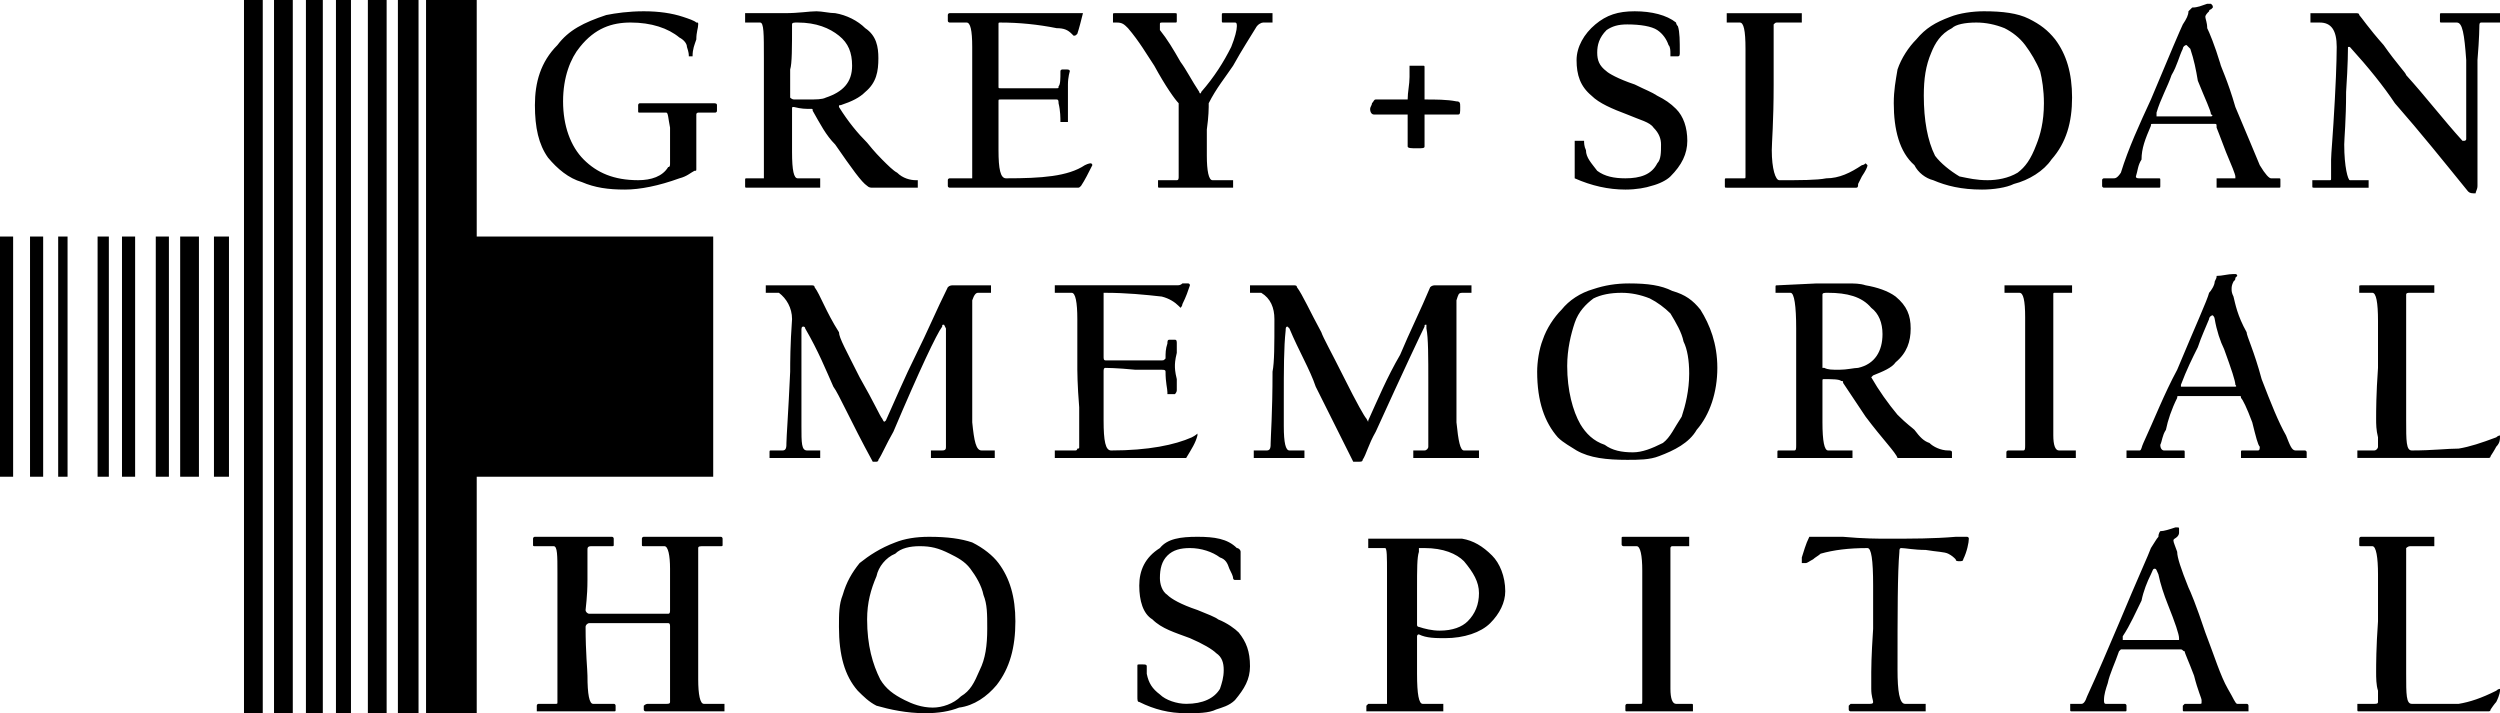 <?xml version="1.0" encoding="UTF-8"?>
<!DOCTYPE svg PUBLIC "-//W3C//DTD SVG 1.1//EN" "http://www.w3.org/Graphics/SVG/1.1/DTD/svg11.dtd">
<!-- Creator: CorelDRAW X7 -->
<svg xmlns="http://www.w3.org/2000/svg" xml:space="preserve" width="3.06in" height="0.873in" version="1.1" style="shape-rendering:geometricPrecision; text-rendering:geometricPrecision; image-rendering:optimizeQuality; fill-rule:evenodd; clip-rule:evenodd"
viewBox="0 0 1332 380"
 xmlns:xlink="http://www.w3.org/1999/xlink">
 <defs>
  <style type="text/css">
   <![CDATA[
    .fil0 {fill:black}
   ]]>
  </style>
 </defs>
 <g id="Layer_x0020_1">
  <path class="fil0" d="M530 244c0,0 -1,0 -1,0l-32 0c-1,0 -1,0 -1,0l0 -4c0,0 0,0 1,0l5 0c2,0 2,-1 2,-2l0 -34c0,-14 0,-24 0,-29 -1,-2 -1,-2 -1,-2 -1,0 -1,0 -1,1 -3,4 -12,23 -26,56 -4,7 -6,12 -8,15 0,1 -1,1 -1,1 -1,0 -2,0 -2,0 -12,-22 -18,-36 -21,-40 -4,-9 -8,-19 -15,-31 0,-1 -1,-1 -1,-1 -1,0 -1,1 -1,2 0,9 0,21 0,37l0 14c0,9 0,13 3,13l7 0c0,0 0,0 0,0l0 4c0,0 0,0 0,0l-26 0c-1,0 -1,0 -1,0l0 -3c0,-1 0,-1 1,-1l6 0c2,0 2,-2 2,-4 0,-3 1,-16 2,-38 0,-5 0,-14 1,-28 0,-6 -3,-11 -7,-14 -1,0 -4,0 -7,0 0,0 0,0 0,-1l0 -3c0,0 0,0 0,0l24 0c1,0 2,0 2,1 3,4 6,13 13,24 0,3 4,10 11,24 8,14 11,21 12,22 1,2 1,2 2,1 5,-11 10,-23 16,-35 6,-12 11,-24 17,-36 1,-1 2,-1 3,-1l19 0c0,0 1,0 1,0l0 4c0,0 -1,0 -1,0l-6 0c-1,0 -2,1 -3,4 0,4 0,15 0,33 0,14 0,25 0,32 1,10 2,15 5,15l6 0c1,0 1,0 1,0l0 4 0 0zm802 124c0,0 0,2 -2,6 0,0 -1,1 -3,4 0,1 -1,1 -1,1l-69 0c-1,0 -1,0 -1,-1l0 -2c0,0 0,-1 0,-1l9 0c1,0 2,0 2,-1 0,0 0,-2 0,-6 -1,-3 -1,-7 -1,-10 0,-4 0,-13 1,-27 0,-14 0,-23 0,-25 0,-9 -1,-15 -3,-15l-6 0c-1,0 -1,0 -1,-1l0 -3c0,0 0,-1 1,-1l39 0c0,0 0,0 0,1l0 3c0,1 0,1 0,1l-13 0c-1,0 -2,1 -2,1 0,1 0,12 0,33 0,20 0,32 0,34 0,11 0,16 3,16 11,0 19,0 25,0 6,-1 12,-3 20,-7 1,-1 2,-1 2,-1 0,0 0,0 0,1l0 0zm-134 10c0,1 0,1 0,1l-34 0c-1,0 -1,0 -1,-1l0 -2c0,0 1,-1 1,-1l8 0c1,0 1,0 1,-1 0,0 0,0 0,-1 0,-1 -2,-5 -4,-13 -3,-8 -5,-12 -5,-13 -1,0 -1,-1 -2,-1l-32 0c0,0 -1,1 -1,1 -2,6 -5,12 -6,17 -1,3 -2,6 -2,9 0,1 0,2 1,2l10 0c1,0 1,1 1,1l0 2c0,1 0,1 -1,1l-28 0c-1,0 -1,0 -1,-1l0 -2c0,0 0,-1 0,-1l6 0c1,0 2,-1 3,-4 6,-13 11,-25 17,-39 10,-24 16,-37 17,-40 2,-3 3,-5 4,-6 0,-2 1,-3 1,-3 2,0 5,-1 8,-2 1,0 1,0 1,0 1,0 1,0 1,1 0,0 0,1 0,1 0,1 0,1 0,1 0,0 0,1 -1,2 -1,1 -2,1 -2,2 0,1 1,3 2,6 0,3 2,9 6,19 1,2 4,9 9,24 5,13 8,23 12,30 3,5 4,8 5,8l5 0c1,0 1,1 1,1l0 2 0 0zm-37 -38c0,-2 -2,-8 -6,-18 -2,-5 -4,-11 -5,-16 -1,-2 -1,-3 -2,-3 -1,0 -1,1 -2,3 -2,4 -4,9 -5,14 -3,6 -6,13 -10,19 0,1 0,1 0,2 0,0 0,0 1,0l29 0c0,0 0,0 0,-1l0 0zm-112 -53c0,2 -1,7 -3,11 0,1 -1,1 -2,1 -1,0 -2,0 -2,-1 -1,-1 -2,-2 -4,-3 -2,-1 -6,-1 -12,-2 -6,0 -11,-1 -13,-1 -1,0 -1,1 -1,2 -1,11 -1,33 -1,63 0,11 1,18 4,18l11 0c0,0 0,0 0,1l0 2c0,1 0,1 0,1l-40 0c0,0 -1,0 -1,-1l0 -2c0,0 1,-1 1,-1l10 0c1,0 2,0 2,-1 0,-1 -1,-3 -1,-7 0,-5 0,-8 0,-9 0,-1 0,-8 1,-23 0,-15 0,-22 0,-23 0,-14 -1,-20 -3,-20 -10,0 -18,1 -25,3 -1,1 -3,2 -4,3 -2,1 -3,2 -4,2 -1,0 -2,0 -2,0 0,-1 0,-2 0,-3 1,-3 2,-7 4,-11 0,0 1,0 1,0 1,0 6,0 17,0 11,1 19,1 23,1 14,0 25,0 37,-1 1,0 3,0 4,0 1,0 2,0 2,0 0,0 1,0 1,1l0 0zm-147 92c0,0 0,0 -1,0l-34 0c-1,0 -1,0 -1,-1l0 -2c0,0 0,-1 1,-1l7 0c1,0 1,0 1,-2 0,0 0,-12 0,-35 0,-21 0,-33 0,-34 0,-8 -1,-13 -3,-13l-7 0c0,0 -1,0 -1,-1l0 -3c0,-1 0,-1 1,-1l35 0c0,0 0,0 0,1l0 4c0,0 0,0 0,0l-9 0c-1,0 -1,1 -1,1 0,1 0,11 0,31 0,20 0,31 0,33 0,6 0,10 0,11 0,5 1,8 3,8l8 0c1,0 1,0 1,1l0 3 0 0zm-100 -64c0,6 -3,12 -8,17 -5,5 -14,8 -24,8 -5,0 -10,0 -14,-2 -1,0 -1,1 -1,1l0 20c0,11 1,16 3,16l11 0c0,0 0,1 0,1l0 2c0,1 0,1 0,1l-40 0c-1,0 -1,0 -1,0l0 -3c0,0 1,-1 1,-1l10 0c0,0 0,0 0,-2l0 -68c0,-8 0,-13 -1,-13l-8 0c-1,0 -1,0 -1,0l0 -4c0,0 0,-1 0,-1l19 0c2,0 8,0 18,0 5,0 10,0 13,0 6,1 11,4 16,9 4,4 7,11 7,19l0 0zm-14 1c0,-6 -3,-11 -8,-17 -4,-4 -11,-7 -21,-7 -1,0 -2,0 -3,0 0,1 0,1 0,2 -1,3 -1,9 -1,20 0,1 0,3 0,10 0,5 0,8 0,9 0,0 0,1 1,1 3,1 7,2 11,2 7,0 12,-2 15,-5 4,-4 6,-9 6,-15zm-122 39c0,7 -3,12 -8,18 -3,3 -7,4 -10,5 -4,2 -10,2 -16,2 -9,0 -17,-2 -25,-6 -1,0 -1,-1 -1,-3 0,0 0,-3 0,-8 0,-6 0,-8 0,-8 0,-1 0,-1 1,-1l2 0c1,0 2,0 2,1 0,2 0,2 0,4 1,5 3,8 7,11 3,3 9,5 14,5 9,0 15,-3 18,-8 1,-3 2,-6 2,-10 0,-4 -1,-7 -4,-9 -2,-2 -7,-5 -14,-8 -8,-3 -15,-5 -20,-10 -5,-3 -7,-10 -7,-18 0,-8 3,-15 11,-20 4,-5 11,-6 20,-6 9,0 16,1 21,6 1,0 2,1 2,2 0,3 0,7 0,13 0,1 0,2 0,2l-3 0c0,0 -1,0 -1,-1 0,-1 -1,-3 -2,-5 -1,-3 -2,-5 -5,-6 -4,-3 -10,-5 -16,-5 -5,0 -9,1 -12,4 -3,3 -4,7 -4,12 0,3 1,7 4,9 2,2 7,5 16,8 5,2 10,4 11,5 5,2 9,5 11,7 4,5 6,10 6,18l0 0zm-125 -24c0,14 -3,25 -10,34 -5,6 -12,11 -20,12 -5,2 -11,3 -18,3 -10,0 -19,-2 -26,-4 -4,-2 -7,-5 -10,-8 -7,-8 -10,-19 -10,-34 0,-7 0,-12 2,-17 2,-7 5,-12 9,-17 5,-4 11,-8 19,-11 5,-2 11,-3 18,-3 10,0 17,1 23,3 6,3 11,7 14,11 6,8 9,18 9,31zm-15 4c0,-8 0,-13 -2,-18 -1,-5 -4,-10 -7,-14 -3,-4 -7,-6 -11,-8 -6,-3 -10,-4 -16,-4 -5,0 -10,1 -13,4 -5,2 -9,7 -10,12 -3,7 -5,14 -5,23 0,14 3,24 7,32 3,5 7,8 13,11 4,2 9,4 15,4 5,0 11,-2 15,-6 5,-3 7,-7 10,-14 3,-6 4,-13 4,-22l0 0zm-140 43c0,1 0,1 0,1l-42 0c0,0 -1,0 -1,-1l0 -2c0,0 1,-1 2,-1l10 0c1,0 2,0 2,-1 0,0 0,-2 0,-4 0,-5 0,-17 0,-36 0,-1 0,-2 -1,-2l-42 0c-1,0 -2,1 -2,2 0,14 1,23 1,26 0,10 1,15 3,15l11 0c1,0 1,1 1,1l0 2c0,1 0,1 -1,1l-40 0c-1,0 -1,0 -1,0 0,0 0,0 0,-1l0 -2c0,0 0,-1 1,-1l9 0c1,0 1,0 1,-1 0,0 0,-2 0,-4 0,-1 0,-7 0,-18 0,-12 0,-18 0,-19 0,-1 0,-6 0,-15 0,-9 0,-13 0,-13 0,-9 0,-14 -2,-14l-10 0c-1,0 -1,0 -1,-1l0 -3c0,0 0,-1 1,-1l41 0c1,0 1,1 1,1l0 3c0,1 0,1 -1,1l-11 0c-2,0 -2,1 -2,2 0,1 0,6 0,16 0,9 -1,15 -1,16 0,1 1,2 2,2l42 0c1,0 1,-1 1,-2 0,0 0,-4 0,-10 0,-8 0,-11 0,-12 0,-7 -1,-12 -3,-12l-11 0c-1,0 -1,0 -1,-1l0 -3c0,0 0,-1 1,-1l41 0c1,0 1,1 1,1l0 3c0,1 0,1 -1,1l-9 0c-2,0 -3,0 -3,1 0,0 0,1 0,2 0,0 0,12 0,36 0,18 0,29 0,32 0,8 1,13 3,13l11 0c0,0 0,1 0,1l0 2 0 0zm946 -367c0,1 0,1 0,1l-10 0c-1,0 -1,1 -1,2 0,0 0,6 -1,18 0,12 0,18 0,19 0,1 0,9 0,24 0,15 0,23 0,24 0,2 -1,3 -1,4 -2,0 -3,0 -4,-1 -13,-16 -25,-31 -39,-47 -6,-9 -14,-19 -24,-30 -1,0 -1,0 -1,0 0,1 0,9 -1,24 0,15 -1,25 -1,28 0,12 2,19 3,19l10 0c0,0 0,0 0,0l0 3c0,1 0,1 0,1l-29 0c-1,0 -1,0 -1,-1l0 -3c0,0 0,0 1,0l8 0c1,0 1,0 1,-1l0 -10c0,-3 1,-13 2,-32 1,-18 1,-28 1,-28 0,-9 -3,-13 -9,-13l-5 0c0,0 0,0 0,-1l0 -3c0,-1 0,-1 0,-1l24 0c1,0 2,0 2,1 1,1 5,7 13,16 7,10 12,15 12,16 10,11 20,24 30,35 1,0 1,0 1,0 0,0 1,0 1,-1 0,-1 0,-8 0,-21 0,-13 0,-20 0,-21 -1,-14 -2,-20 -5,-20l-8 0c-1,0 -1,0 -1,-1l0 -3c0,-1 0,-1 1,-1l31 0c0,0 0,0 0,1l0 3 0 0zm-117 88c0,1 0,1 -1,1l-33 0c0,0 0,0 0,-1l0 -3c0,-1 0,-1 0,-1l9 0c1,0 1,0 1,0 0,-1 0,-1 0,-1 0,-1 -2,-6 -5,-13 -3,-8 -5,-13 -5,-13 0,-2 0,-2 -1,-2l-33 0c-1,0 -1,0 -1,1 -3,7 -5,12 -5,18 -2,3 -2,6 -3,9 0,1 1,1 2,1l10 0c1,0 1,0 1,1l0 3c0,1 0,1 -1,1l-29 0c0,0 -1,0 -1,-1l0 -3c0,-1 1,-1 1,-1l5 0c1,0 2,0 4,-3 4,-13 10,-26 16,-39 10,-24 16,-38 17,-40 2,-3 3,-5 3,-7 1,-1 2,-2 2,-2 3,0 5,-1 8,-2 1,0 1,0 1,0 1,0 1,0 1,0 1,1 1,1 1,2 0,0 -1,1 -1,1 0,0 -1,0 -1,1 -1,1 -2,2 -2,3 0,1 1,3 1,6 1,2 4,9 7,19 0,1 4,9 8,23 6,14 10,24 13,31 3,5 5,7 6,7l4 0c1,0 1,0 1,1l0 3 0 0zm-37 -38c0,-2 -3,-8 -7,-18 -1,-6 -2,-11 -4,-17 -1,-1 -2,-2 -2,-2 -1,0 -2,1 -2,2 -2,4 -3,9 -6,14 -2,6 -6,13 -8,20 0,1 0,1 0,1 0,1 0,1 0,1l29 0c1,0 1,-1 0,-1l0 0zm-74 -9c0,13 -3,24 -11,33 -4,6 -12,11 -20,13 -4,2 -11,3 -17,3 -11,0 -19,-2 -26,-5 -4,-1 -8,-4 -10,-8 -8,-7 -11,-19 -11,-33 0,-7 1,-12 2,-18 2,-6 6,-12 10,-16 5,-6 10,-9 18,-12 5,-2 12,-3 18,-3 10,0 18,1 24,4 6,3 10,6 14,11 6,8 9,18 9,31l0 0zm-15 3c0,-7 -1,-13 -2,-17 -2,-5 -5,-10 -8,-14 -3,-4 -7,-7 -11,-9 -5,-2 -10,-3 -15,-3 -6,0 -11,1 -13,3 -6,3 -9,8 -11,13 -3,7 -4,14 -4,23 0,13 2,24 6,32 3,4 8,8 13,11 5,1 9,2 15,2 5,0 11,-1 16,-4 4,-3 7,-7 10,-15 2,-5 4,-12 4,-22l0 0zm-94 33c0,1 -1,3 -3,6 0,0 -1,2 -2,4 0,1 0,2 -1,2l-69 0c-1,0 -1,0 -1,-1l0 -3c0,-1 0,-1 1,-1l9 0c1,0 1,0 1,-1 0,1 0,-1 0,-6 0,-3 0,-6 0,-9 0,-4 0,-14 0,-27 0,-15 0,-23 0,-26 0,-10 -1,-14 -3,-14l-7 0c0,0 0,0 0,-1l0 -3c0,-1 0,-1 0,-1l40 0c0,0 0,0 0,1l0 3c0,1 0,1 0,1l-13 0c-1,0 -1,0 -2,1 0,1 0,12 0,32 0,20 -1,31 -1,35 0,10 2,16 4,16 11,0 20,0 25,-1 7,0 13,-3 19,-7 1,0 2,-1 2,-1 1,1 1,1 1,1l0 0zm-96 -13c0,7 -3,13 -9,19 -2,2 -6,4 -10,5 -3,1 -8,2 -14,2 -9,0 -18,-2 -27,-6 0,0 0,-1 0,-3 0,0 0,-3 0,-8 0,-6 0,-9 0,-9 0,0 0,0 1,0l3 0c1,0 1,0 1,0 0,1 0,3 1,5 0,4 3,7 6,11 4,3 9,4 15,4 8,0 14,-2 17,-8 2,-2 2,-6 2,-10 0,-3 -1,-6 -4,-9 -2,-3 -7,-4 -14,-7 -8,-3 -15,-6 -19,-10 -6,-5 -8,-11 -8,-19 0,-7 4,-14 10,-19 6,-5 12,-7 21,-7 9,0 17,2 22,6 0,1 1,2 1,2 1,3 1,8 1,14 0,1 0,2 -1,2l-4 0c0,0 0,-1 0,-1 0,-2 0,-4 -1,-5 -1,-3 -3,-6 -6,-8 -3,-2 -9,-3 -16,-3 -5,0 -8,1 -11,3 -4,4 -5,8 -5,12 0,4 1,7 5,10 1,1 6,4 15,7 6,3 9,4 12,6 4,2 7,4 10,7 4,4 6,10 6,17l0 0zm-122 -14c1,0 -1,0 -6,0 -3,0 -8,0 -12,0 0,5 0,12 0,17 0,1 -1,1 -4,1 -3,0 -5,0 -5,-1 0,-5 0,-12 0,-17 -3,0 -7,0 -11,0 -5,0 -7,0 -7,0 -1,0 -2,-1 -2,-3 0,-1 1,-2 1,-3 1,-1 1,-2 2,-2 6,0 12,0 17,0 0,-4 1,-8 1,-12 0,-4 0,-6 0,-6 0,0 1,0 3,0 1,0 2,0 4,0 1,0 1,0 1,1 0,6 0,11 0,17 6,0 12,0 17,1 2,0 2,1 2,3 0,3 0,4 -1,4zm-99 -50c0,1 0,1 0,1l-5 0c-1,0 -3,1 -4,3 -3,5 -7,11 -12,20 -4,6 -9,12 -13,20 0,0 0,1 0,2 0,0 0,5 -1,12 0,8 0,13 0,14 0,8 1,13 3,13l10 0c1,0 1,0 1,0 0,0 0,0 0,0l0 3c0,1 0,1 0,1l-39 0c-1,0 -1,0 -1,-1l0 -3c0,0 0,0 1,0l9 0c1,0 1,-1 1,-2 0,0 0,-7 0,-18 0,-11 0,-18 0,-18 0,-2 0,-3 0,-3 -2,-2 -7,-9 -13,-20 -4,-6 -8,-13 -14,-20 -2,-2 -3,-3 -6,-3l-1 0c-1,0 -1,0 -1,0 0,0 0,-1 0,-1l0 -3c0,-1 0,-1 1,-1l32 0c1,0 1,0 1,1l0 3c0,1 0,1 -1,1l-6 0c-2,0 -2,0 -2,1 0,1 0,2 0,3 4,5 7,10 11,17 3,4 6,10 10,16 0,1 1,1 1,0 7,-8 12,-16 16,-24 2,-5 3,-9 3,-11 0,-1 0,-2 -1,-2l-6 0c-1,0 -1,0 -1,-1l0 -3c0,-1 0,-1 1,-1l26 0c0,0 0,0 0,1l0 3 0 0zm-96 77c-2,4 -4,8 -6,11 -1,1 -1,1 -2,1l-68 0c0,0 -1,0 -1,-1l0 -3c0,-1 1,-1 1,-1l11 0c0,0 1,0 1,0 0,0 0,0 0,-1 0,0 0,-8 0,-20 0,-14 0,-20 0,-21 0,0 0,-5 0,-14 0,-8 0,-13 0,-14 0,-9 -1,-13 -3,-13l-9 0c0,0 -1,0 -1,-1l0 -3c0,0 0,-1 1,-1 0,0 0,0 0,0l64 0c1,0 2,0 4,0 2,0 3,0 2,0 1,0 1,0 1,0 -1,4 -2,8 -3,11 -1,1 -1,1 -2,1 0,0 0,0 -1,-1 -2,-2 -4,-3 -8,-3 -10,-2 -20,-3 -30,-3 -1,0 -1,0 -1,1 0,15 0,26 0,33 0,1 0,1 1,1l30 0c1,0 1,0 1,-1 1,-1 1,-4 1,-8 0,-1 1,-1 1,-1l2 0c1,0 2,0 2,1 0,0 -1,3 -1,7 0,2 0,5 0,6 0,0 0,3 0,6 0,5 0,7 0,8 0,0 0,0 -1,0l-2 0c-1,0 -1,0 -1,0 0,-2 0,-6 -1,-10 0,-1 0,-2 -1,-2 -1,0 -5,0 -15,0 -10,0 -15,0 -15,0 -1,0 -1,0 -1,1l0 26c0,10 1,15 4,15 19,0 33,-1 42,-7 2,-1 3,-1 3,-1 0,0 0,0 0,0 1,0 1,1 1,1l0 0zm-93 11c0,1 0,1 0,1l-24 0c-1,0 -2,0 -3,-1 -3,-2 -8,-9 -17,-22 -5,-5 -8,-11 -12,-18 0,-1 0,-1 -1,-1 -3,0 -5,0 -9,-1 -1,0 -1,0 -1,1 0,-1 0,2 0,7 0,5 0,10 0,16 0,10 1,14 3,14l12 0c0,0 0,0 0,1l0 3c0,1 0,1 0,1l-39 0c-1,0 -1,0 -1,-1l0 -3c0,-1 0,-1 1,-1l9 0c0,0 0,0 0,-1l0 -37c0,-18 0,-26 0,-26 0,-13 0,-19 -2,-19l-8 0c0,0 0,0 0,0l0 -4c0,0 0,-1 0,-1l21 0c8,0 13,-1 17,-1 3,0 7,1 10,1 6,1 12,4 16,8 6,4 7,10 7,16 0,7 -1,13 -7,18 -3,3 -7,5 -13,7 -1,0 -1,0 -1,1 5,8 10,14 15,19 4,5 7,8 8,9 3,3 6,6 8,7 3,3 7,4 10,4 1,0 1,0 1,0l0 3 0 0zm-35 -64c0,-7 -2,-12 -7,-16 -5,-4 -12,-7 -22,-7 -2,0 -3,0 -3,1 0,12 0,21 -1,24 0,0 0,5 0,15 0,0 1,1 2,1 1,0 4,0 7,0 5,0 8,0 10,-1 9,-3 14,-8 14,-17l0 0zm-72 24c0,1 -1,1 -1,1l-9 0c0,0 -1,0 -1,1 0,0 0,2 0,5 0,4 0,7 0,10 0,7 0,11 0,14 0,1 0,1 -1,1 -2,1 -4,3 -8,4 -11,4 -21,6 -29,6 -9,0 -16,-1 -23,-4 -7,-2 -13,-7 -18,-13 -5,-7 -7,-16 -7,-28 0,-12 3,-23 12,-32 6,-8 14,-12 26,-16 5,-1 12,-2 20,-2 8,0 15,1 21,3 3,1 6,2 7,3 1,0 1,0 1,1 0,2 -1,4 -1,8 -1,3 -2,5 -2,9 -1,0 -1,0 -1,0 -1,0 -1,0 -1,0 0,-1 0,-2 -1,-5 0,-2 -2,-4 -4,-5 -6,-5 -15,-8 -26,-8 -10,0 -19,3 -27,13 -5,6 -9,16 -9,29 0,13 4,24 11,31 7,7 16,11 29,11 7,0 13,-2 16,-7 1,0 1,-1 1,-2l0 -10c0,-4 0,-7 0,-9 -1,-5 -1,-8 -2,-8l-14 0c-1,0 -1,0 -1,-1l0 -3c0,0 0,-1 1,-1 0,0 3,0 9,0 7,0 10,0 11,0 1,0 4,0 10,0 6,0 9,0 9,0 1,0 2,0 2,1l0 3 0 0zm-382 195l0 -128 7 0 0 128 -7 0zm16 -128l7 0 0 128 -7 0 0 -128zm15 0l5 0 0 128 -5 0 0 -128zm21 0l6 0 0 128 -6 0 0 -128zm13 0l7 0 0 128 -7 0 0 -128zm18 0l7 0 0 128 -7 0 0 -128zm13 0l10 0 0 128 -10 0 0 -128zm18 0l8 0 0 128 -8 0 0 -128zm16 -126l10 0 0 380 -10 0 0 -380zm16 0l10 0 0 380 -10 0 0 -380zm17 0l9 0 0 380 -9 0 0 -380zm16 0l8 0 0 380 -8 0 0 -380zm17 0l10 0 0 380 -10 0 0 -380zm16 0l11 0 0 380 -11 0 0 -380zm15 0l27 0 0 126 126 0 0 128 -126 0 0 126 -27 0 0 -380 0 0zm1105 233c0,1 0,3 -2,5 0,0 -1,2 -3,5 0,1 -1,1 -1,1l-69 0c-1,0 -1,0 -1,0l0 -4c0,0 0,0 0,0l9 0c1,0 2,-1 2,-2 0,0 0,-2 0,-5 -1,-4 -1,-7 -1,-10 0,-4 0,-13 1,-27 0,-14 0,-23 0,-25 0,-10 -1,-15 -3,-15l-6 0c-1,0 -1,0 -1,0l0 -3c0,-1 0,-1 1,-1l39 0c0,0 0,0 0,0l0 4c0,0 0,0 0,0l-13 0c-1,0 -2,0 -2,1 0,0 0,11 0,33 0,19 0,31 0,34 0,11 0,16 3,16 11,0 19,-1 25,-1 6,-1 12,-3 20,-6 1,-1 2,-1 2,-1 0,0 0,1 0,1l0 0zm-103 11c0,0 -1,0 -1,0l-34 0c0,0 0,0 0,0l0 -3c0,-1 0,-1 1,-1l8 0c1,0 1,-1 1,-2 0,0 0,0 0,0 -1,-1 -2,-5 -4,-13 -3,-8 -5,-12 -6,-13 0,-1 0,-1 -1,-1l-32 0c-1,0 -1,0 -1,1 -3,6 -5,12 -6,17 -2,3 -2,6 -3,8 0,2 1,3 2,3l10 0c1,0 1,0 1,1l0 3c0,0 0,0 -1,0l-29 0c0,0 -1,0 -1,0l0 -4c0,0 1,0 1,0l6 0c1,0 1,-2 2,-4 6,-13 11,-26 18,-39 10,-24 16,-37 17,-41 1,-1 3,-4 3,-6 1,-2 1,-2 1,-3 3,0 6,-1 9,-1 1,0 1,0 1,0 0,0 0,0 0,0 1,0 1,1 1,1 -1,1 -1,1 -1,1 0,1 0,1 -1,2 -1,2 -1,3 -1,4 0,1 0,2 1,4 1,4 2,10 7,19 0,2 4,10 8,25 5,13 9,23 13,30 2,5 3,8 5,8l5 0c0,0 1,0 1,1l0 3 0 0zm-38 -39c0,-2 -2,-8 -6,-19 -2,-4 -4,-10 -5,-16 0,-1 -1,-2 -1,-2 -1,0 -2,1 -2,2 -2,5 -4,9 -6,15 -3,6 -6,12 -9,20 0,0 0,1 0,1 0,0 0,0 0,0l29 0c0,0 1,0 0,-1l0 0zm-85 39c0,0 -1,0 -1,0l-34 0c-1,0 -2,0 -2,0l0 -3c0,-1 1,-1 1,-1l8 0c1,0 1,-1 1,-3 0,0 0,-11 0,-33 0,-23 0,-35 0,-35 0,-9 -1,-13 -3,-13l-7 0c-1,0 -1,0 -1,0l0 -4c0,0 0,0 1,0l34 0c1,0 1,0 1,0l0 4c0,0 0,0 -1,0l-8 0c-1,0 -1,0 -1,1 0,0 0,10 0,30 0,21 0,32 0,33 0,6 0,10 0,12 0,5 1,8 3,8l8 0c0,0 1,0 1,0l0 4 0 0zm-66 0c0,0 -1,0 -1,0l-25 0c-1,0 -2,0 -3,0 -1,-3 -8,-10 -17,-22 -4,-6 -8,-12 -12,-18 0,-1 0,-1 -1,-1 -1,-1 -5,-1 -9,-1 -1,0 -1,0 -1,1 0,-1 0,1 0,6 0,5 0,10 0,16 0,10 1,15 3,15l12 0c0,0 1,0 1,0l0 4c0,0 -1,0 -1,0l-38 0c-1,0 -1,0 -1,0l0 -3c0,-1 0,-1 1,-1l8 0c1,0 1,-1 1,-3l0 -36c0,-17 0,-26 0,-26 0,-12 -1,-19 -3,-19l-7 0c-1,0 -1,0 -1,0l0 -3c0,-1 0,-1 1,-1l21 -1c7,0 12,0 16,0 4,0 7,0 10,1 6,1 12,3 16,6 6,5 8,10 8,17 0,7 -2,13 -8,18 -2,3 -7,5 -12,7 -1,1 -1,1 -1,1 4,7 9,14 14,20 5,5 8,7 9,8 3,4 5,6 8,7 2,2 6,4 10,4 1,0 2,0 2,1l0 3 0 0zm-37 -66c0,-6 -2,-11 -6,-14 -5,-6 -13,-8 -23,-8 -2,0 -3,0 -3,1 0,13 0,20 0,24 0,0 0,5 0,15 0,0 0,0 1,0 2,1 4,1 8,1 4,0 8,-1 10,-1 9,-2 13,-9 13,-18l0 0zm-88 18c0,13 -4,25 -11,33 -4,7 -12,11 -20,14 -5,2 -11,2 -17,2 -11,0 -20,-1 -27,-5 -3,-2 -7,-4 -10,-7 -7,-8 -11,-19 -11,-35 0,-5 1,-12 3,-17 2,-6 6,-12 10,-16 4,-5 10,-9 17,-11 6,-2 12,-3 19,-3 10,0 17,1 23,4 7,2 11,5 15,10 5,8 9,18 9,31l0 0zm-15 3c0,-7 -1,-13 -3,-17 -1,-5 -4,-10 -7,-15 -3,-3 -7,-6 -11,-8 -5,-2 -10,-3 -15,-3 -6,0 -11,1 -15,3 -4,3 -8,7 -10,13 -2,6 -4,14 -4,23 0,13 3,24 7,31 3,5 7,9 13,11 4,3 9,4 15,4 5,0 10,-2 16,-5 4,-3 6,-8 10,-14 2,-6 4,-14 4,-23l0 0zm-112 45c0,0 -1,0 -1,0l-33 0c-1,0 -1,0 -1,0l0 -4c0,0 0,0 0,0l6 0c1,0 2,-1 2,-2l0 -34c0,-14 0,-24 -1,-29 0,-2 0,-2 0,-2 -1,0 -1,0 -1,1 -2,4 -11,23 -26,56 -4,7 -5,12 -7,15 0,1 -1,1 -2,1 -1,0 -2,0 -3,0 -11,-22 -18,-36 -20,-40 -3,-9 -9,-19 -14,-31 -1,-1 -1,-1 -1,-1 -1,0 -1,1 -1,2 -1,9 -1,21 -1,37l0 14c0,9 1,13 3,13l7 0c1,0 1,0 1,0l0 4c0,0 0,0 -1,0l-26 0c0,0 0,0 0,0l0 -3c0,-1 0,-1 0,-1l7 0c2,0 2,-2 2,-4 0,-3 1,-16 1,-38 1,-5 1,-14 1,-28 0,-6 -2,-11 -7,-14 -1,0 -4,0 -6,0 0,0 0,0 0,-1l0 -3c0,0 0,0 0,0l23 0c1,0 2,0 2,1 3,4 7,13 13,24 1,3 5,10 12,24 7,14 11,21 12,22 1,2 1,2 1,1 5,-11 10,-23 17,-35 5,-12 11,-24 16,-36 1,-1 2,-1 3,-1l18 0c1,0 1,0 1,0l0 4c0,0 0,0 0,0l-5 0c-2,0 -2,1 -3,4 0,4 0,15 0,33 0,14 0,25 0,32 1,10 2,15 4,15l7 0c0,0 1,0 1,0l0 4 0 0zm-150 -12c-1,4 -3,7 -6,12 0,0 -1,0 -2,0l-67 0c-1,0 -1,0 -1,0l0 -4c0,0 0,0 0,0l11 0c1,0 1,-1 1,-1 1,0 1,0 1,-1 0,0 0,-7 0,-21 -1,-12 -1,-20 -1,-20 0,-1 0,-5 0,-13 0,-9 0,-14 0,-14 0,-9 -1,-14 -3,-14l-8 0c-1,0 -1,0 -1,0l0 -4c0,0 0,0 0,0 0,0 0,0 1,0l64 0c1,0 2,0 3,-1 2,0 3,0 3,0 1,0 1,1 1,1 -1,3 -2,6 -4,10 0,1 -1,2 -1,2 0,0 -1,-1 -1,-1 -2,-2 -5,-4 -9,-5 -9,-1 -19,-2 -30,-2 0,0 -1,0 -1,0 0,17 0,28 0,34 0,1 0,2 1,2l30 0c1,0 1,0 2,-1 0,-3 0,-5 1,-8 0,-1 0,-2 1,-2l3 0c1,0 1,1 1,2 0,0 0,2 0,5 -1,4 -1,6 -1,7 0,1 0,3 1,7 0,4 0,6 0,6 0,1 -1,2 -1,2l-4 0c0,0 0,0 0,-1 0,-2 -1,-5 -1,-11 0,-1 -1,-1 -2,-1 0,0 -5,0 -14,0 -10,-1 -16,-1 -16,-1 -1,0 -1,1 -1,2l0 26c0,11 1,16 4,16 20,0 34,-3 43,-7 2,-1 3,-2 3,-2 0,0 0,0 0,1 0,0 0,0 0,0l0 0z"/>
 </g>
</svg>
